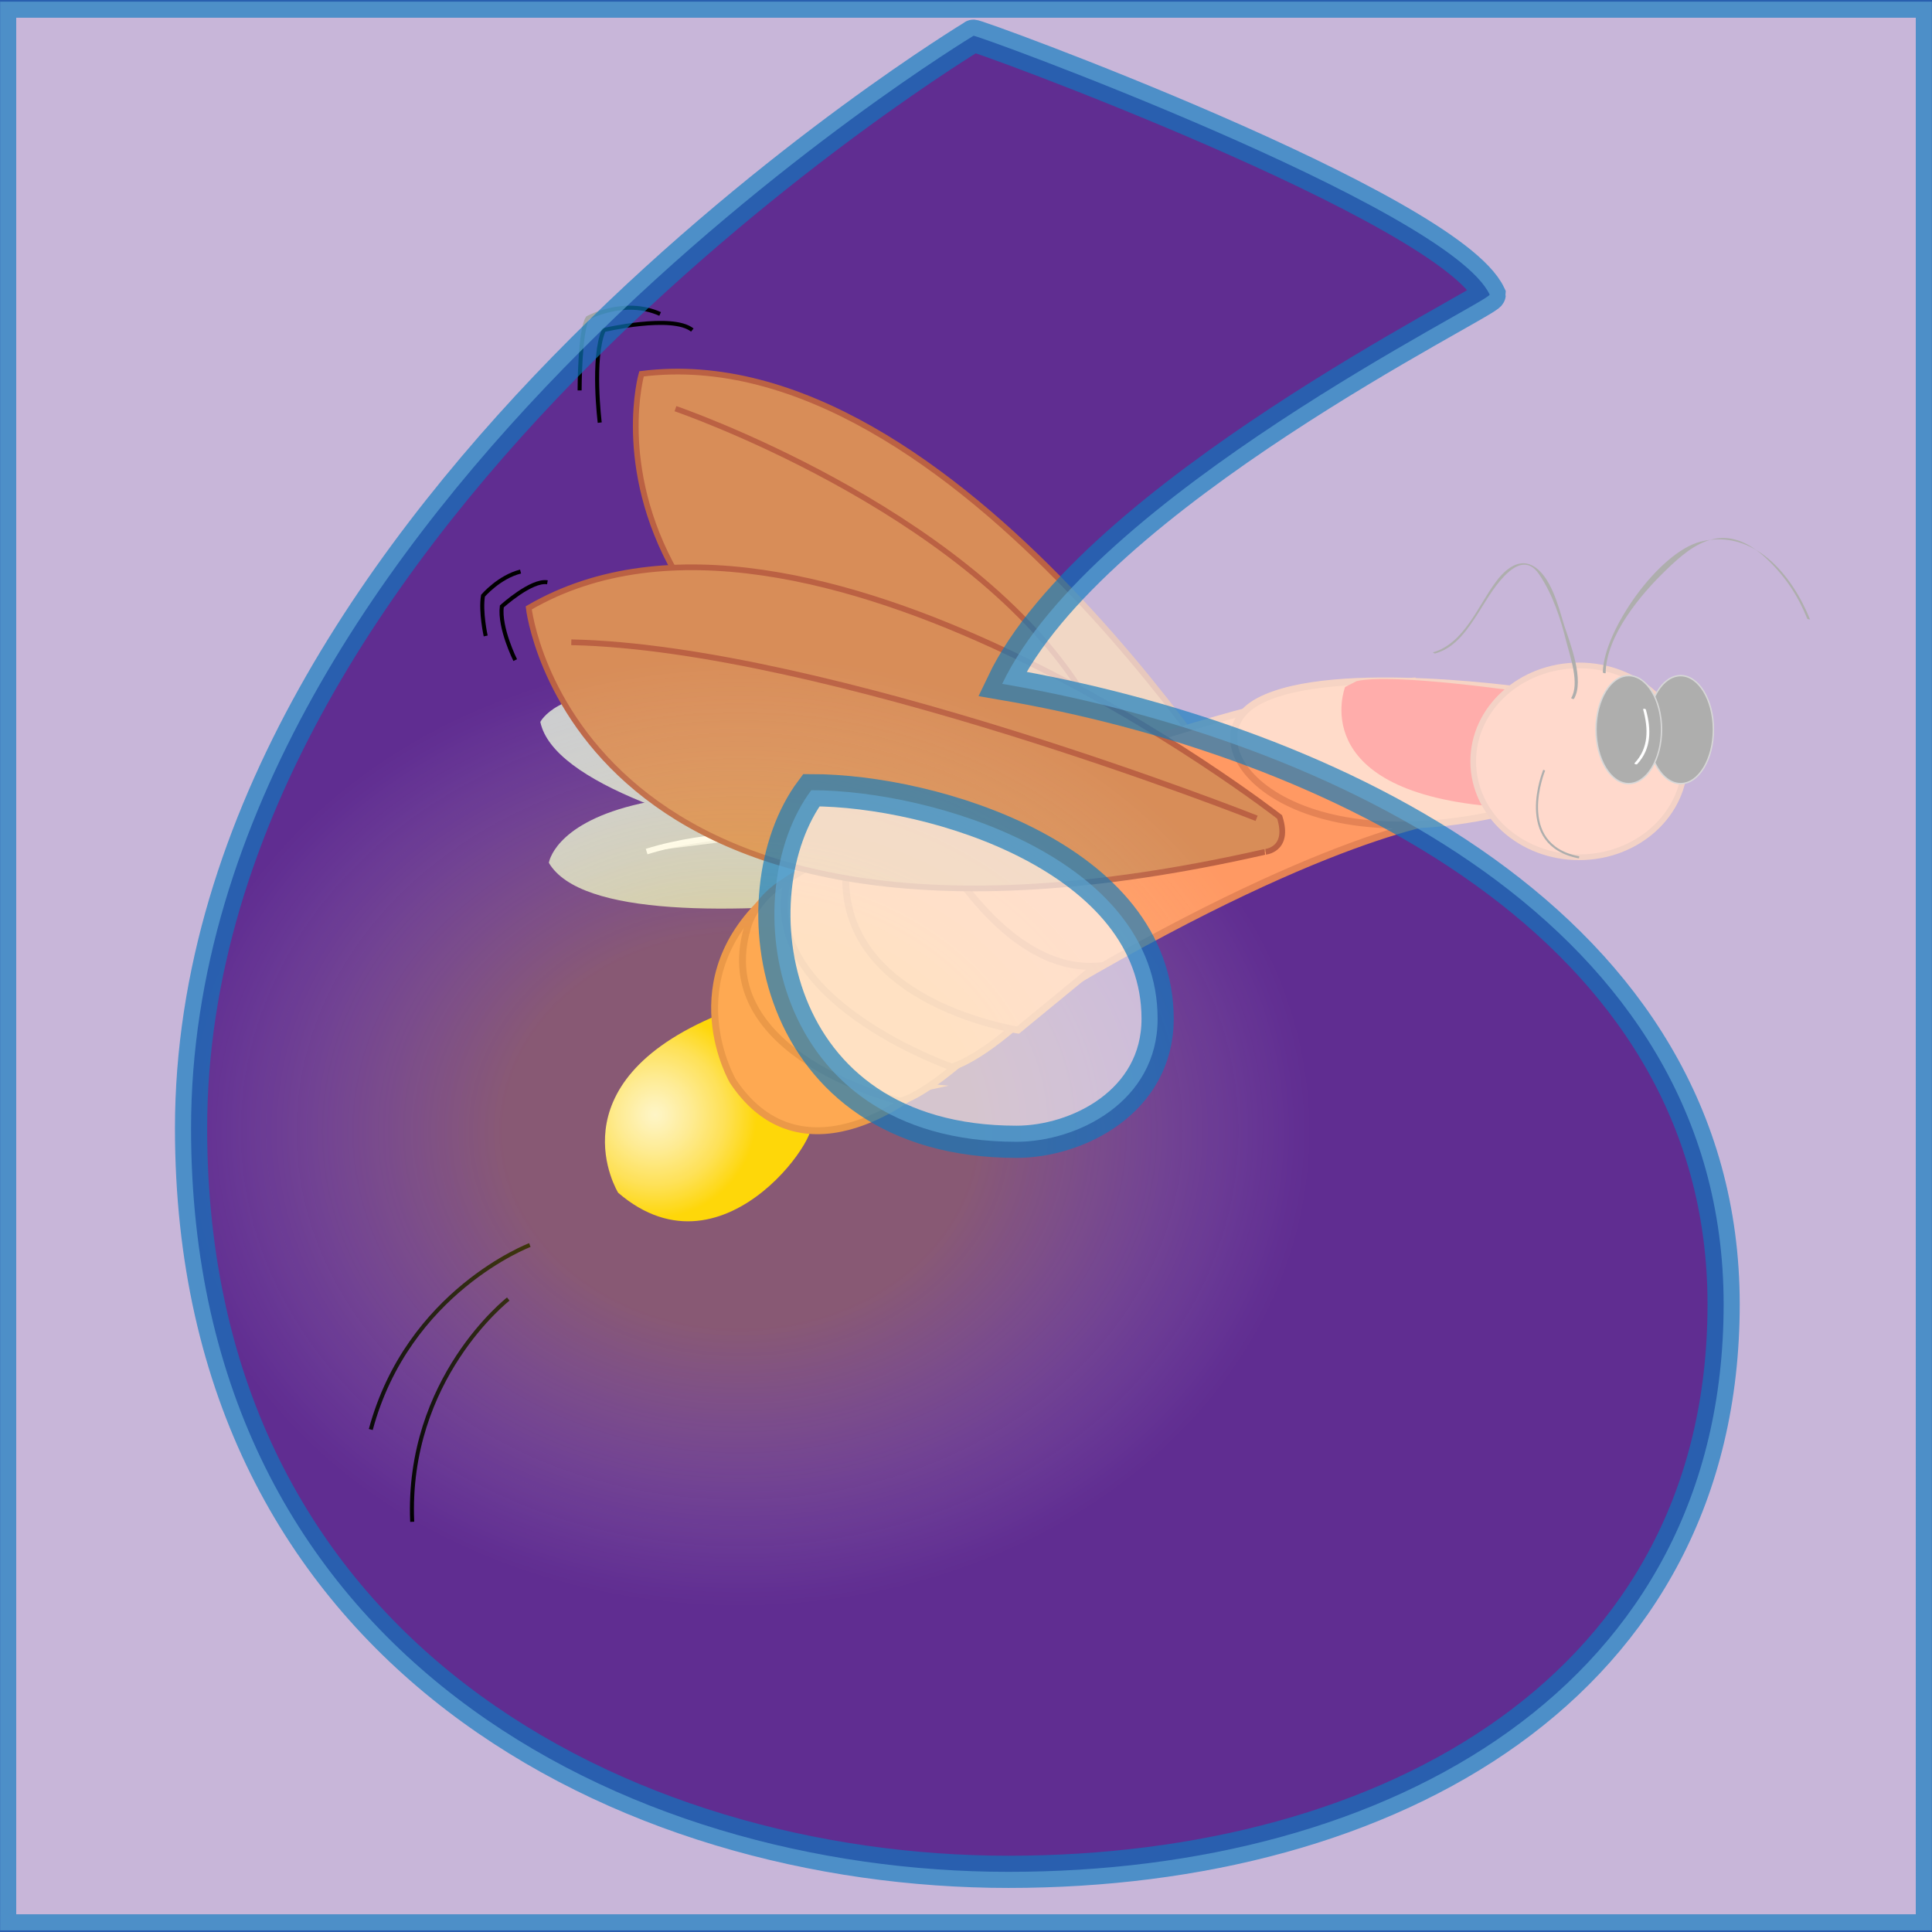 <svg version="1.1" id="Capa_1" xmlns="http://www.w3.org/2000/svg" xmlns:xlink="http://www.w3.org/1999/xlink" x="0px" y="0px" width="120px" height="120px" viewBox="0 0 120 120" enable-background="new 0 0 120 120" xml:space="preserve">
<rect fill="#602D91" width="120" height="120"/>
<g>
	
		<radialGradient id="SVGID_1_" cx="-1885.732" cy="-351.67" r="5.477" gradientTransform="matrix(-1.149 0.094 -0.098 -1.165 -2160.489 -163.216)" gradientUnits="userSpaceOnUse">
		<stop  offset="0" style="stop-color:#FFFFFF"/>
		<stop  offset="0.118" style="stop-color:#FFFBEC"/>
		<stop  offset="0.355" style="stop-color:#FFF2BB"/>
		<stop  offset="0.687" style="stop-color:#FFE469"/>
		<stop  offset="1" style="stop-color:#FFD600"/>
	</radialGradient>
	<path fill="url(#SVGID_1_)" d="M38.394,74.083c0,0-4.158-6.757,6.246-11.058c0,0,4.145,6.752,5.577,6.627
		C51.649,69.548,45.158,79.9,38.394,74.083z"/>
	<path fill="#CBCCCE" d="M71.995,53.063c0,0-33.979,7.223-37.904,0.529C34.091,53.593,35.344,44.253,71.995,53.063z"/>
	<path fill="#F3F3F3" stroke="#FFFFFF" stroke-width="0.355" d="M48.573,51.828c0,0-4.47-0.164-8.409,1.065"/>
	<path fill="#D88D58" stroke="#BB6143" stroke-width="0.355" d="M78.314,51.867c0,0-18.92-31.118-38.468-28.647
		c0,0-6.591,22.942,36.791,30.21C76.637,53.43,78.162,53.938,78.314,51.867z"/>
	<path fill="#CBCCCE" d="M33.56,44.841c0,0,4.177-8.471,36.141,11.288C69.701,56.129,35.151,52.423,33.56,44.841"/>
	<path fill="#FF9963" stroke="#E58355" stroke-width="0.429" stroke-miterlimit="10" d="M66.452,61.168c0,0-8.94-2.288-10.904-9.34
		c0,0,21.095-8.988,32.183-9.523c0,0,0.709,8.118,2.672,8.464C90.402,50.769,83.27,51.305,66.452,61.168z"/>
	<path fill="#FF9963" stroke="#E58355" stroke-width="0.429" stroke-miterlimit="10" d="M95.527,43.017
		c0,0-12.69-1.941-17.338,0.53c-4.656,2.463,1.252,10.222,15.377,6.875C93.561,50.422,91.77,43.9,95.527,43.017z"/>
	<path fill="#FF140F" d="M83.547,42.671c0,0-2.492,6.34,8.945,7.398c0,0-1.611-7.398,2.326-7.059c0,0-8.229-1.228-10.549-0.706"/>
	<path fill="#FF936E" stroke="#DE7E5B" stroke-width="0.355" d="M98.081,41.332c3.628,0,6.571,2.667,6.571,5.954
		c0,3.294-2.943,5.96-6.571,5.96c-3.634,0-6.576-2.666-6.576-5.96C91.505,43.998,94.447,41.332,98.081,41.332z"/>
	<path fill="#171714" stroke="#8D8D8D" stroke-width="0.089" d="M102.354,45.312c0,1.85,0.907,3.36,2.035,3.36
		c1.12,0,2.034-1.51,2.034-3.36c0-1.836-0.914-3.347-2.034-3.347C103.262,41.965,102.354,43.462,102.354,45.312z"/>
	<path fill="#171714" stroke="#8D8D8D" stroke-width="0.089" d="M99.131,45.312c0,1.85,0.914,3.36,2.028,3.36
		c1.128,0,2.042-1.51,2.042-3.36c0-1.836-0.914-3.347-2.042-3.347C100.038,41.965,99.131,43.462,99.131,45.312z"/>
	<g>
		<path fill="#171714" d="M97.591,43.351c0.531-0.889-0.059-2.543-0.298-3.471c-0.357-1.444-0.85-2.974-1.704-4.222
			c-1.325-1.935-3.17,1.477-3.713,2.32c-0.678,1.052-1.438,2.241-2.706,2.601c-0.054,0.04-0.197-0.052-0.146-0.065
			c1.897-0.548,2.771-2.85,3.834-4.301c0.49-0.692,1.379-1.581,2.319-1.084c1.169,0.613,1.646,2.64,1.99,3.751
			c0.358,1.072,1.267,3.399,0.597,4.523C97.736,43.449,97.57,43.376,97.591,43.351L97.591,43.351z"/>
	</g>
	<g>
		<path fill="#171714" d="M99.555,41.756c0.041-2.563,3.455-7.458,6.088-8.118c3.297-0.811,5.662,2.072,6.776,4.823
			c0.015,0.025-0.153,0.007-0.167-0.033c-0.576-1.431-1.365-2.621-2.492-3.693c-2.626-2.51-4.607-0.947-6.246,0.642
			c-1.586,1.516-3.754,4.091-3.785,6.431C99.729,41.834,99.555,41.809,99.555,41.756L99.555,41.756z"/>
	</g>
	<path fill="#FF9963" stroke="#E58355" stroke-width="0.429" stroke-miterlimit="10" d="M45.529,67.163
		c0,0-3.747-6.335,2.327-11.636c0,0-0.365,11.104,9.482,11.981C57.333,67.509,50.005,73.861,45.529,67.163z"/>
	<path fill="#FF9963" stroke="#E58355" stroke-width="0.429" stroke-miterlimit="10" d="M55.9,68.396
		c0,0-11.797-2.816-9.482-10.747c0,0,0.365-1.764,2.507-3c0,0,10.371,12.151,11.804,10.399C60.729,65.045,57.512,68.038,55.9,68.396
		z"/>
	<path fill="#FF9963" stroke="#E58355" stroke-width="0.429" stroke-miterlimit="10" d="M59.116,66.279
		c0,0-12.162-4.223-10.192-11.635c0,0,3.037-2.104,5.192-2.104l10.021,10.216C64.13,62.757,61.266,65.58,59.116,66.279z"/>
	<path fill="#FF9963" stroke="#E58355" stroke-width="0.429" stroke-miterlimit="10" d="M63.229,63.979
		c0,0-12.163-1.805-10.557-11.025l4.661-1.993c0,0,4.463,9.411,10.724,9.052L63.229,63.979z"/>
	<path fill="#D88D58" stroke="#BB6143" stroke-width="0.355" d="M79.48,50.743c0,0-29.509-22.987-46.639-12.987
		c0,0,2.752,24.916,45.698,15.163C78.534,52.919,80.15,52.828,79.48,50.743z"/>
	<path fill="none" stroke="#BB6143" stroke-width="0.355" d="M78.05,50.827c0,0-26.785-10.614-42.566-10.934"/>
	<path fill="none" stroke="#BB6143" stroke-width="0.34" d="M41.955,25.383c0,0,17.738,6.072,25.04,17.269"/>
	<g>
		<path fill="#FFFFFF" d="M102.232,44.083c0.332,1.202,0.352,2.418-0.543,3.379c-0.053,0.045-0.213-0.013-0.16-0.065
			c0.89-0.948,0.851-2.15,0.531-3.327C102.042,43.991,102.221,44.018,102.232,44.083L102.232,44.083z"/>
	</g>
	<path fill="none" stroke="#171714" stroke-width="0.129" stroke-miterlimit="10" d="M95.913,47.835c0,0-1.916,4.641,2.168,5.418"
		/>
</g>
<path fill="none" stroke="#000000" stroke-width="0.25" stroke-miterlimit="10" d="M32.91,77.332c0,0-7.566,2.869-9.88,11.458"/>
<path fill="none" stroke="#000000" stroke-width="0.25" stroke-miterlimit="10" d="M31.57,80.686c0,0-6.353,4.947-5.967,13.836"/>
<radialGradient id="SVGID_2_" cx="1612.988" cy="-88.116" r="18.703" gradientTransform="matrix(2.244 0 0 1.867 -3573.595 234.771)" gradientUnits="userSpaceOnUse">
	<stop  offset="0.35" style="stop-color:#FBD623;stop-opacity:0.26"/>
	<stop  offset="0.847" style="stop-color:#FFFFFF;stop-opacity:0"/>
</radialGradient>
<ellipse fill="url(#SVGID_2_)" cx="45.467" cy="70.284" rx="41.967" ry="34.912"/>
<path fill="none" stroke="#000000" stroke-width="0.25" stroke-miterlimit="10" d="M37.251,26.25c0,0-0.5-4,0.25-5.75
	c0,0,4.25-1,5.5,0"/>
<path fill="none" stroke="#000000" stroke-width="0.25" stroke-miterlimit="10" d="M36.001,24.25c0,0,0-3.75,0.5-4.5
	c0,0,2.25-1.25,4.5-0.25"/>
<path fill="none" stroke="#000000" stroke-width="0.25" stroke-miterlimit="10" d="M32.001,41c0,0-1-2-0.833-3.333
	c0,0,1.833-1.667,2.833-1.5"/>
<path fill="none" stroke="#000000" stroke-width="0.25" stroke-miterlimit="10" d="M30.167,39.5c0,0-0.333-1.5-0.167-2.5
	c0,0,1-1.167,2.333-1.5"/>
<path opacity="0.65" fill="#FFFFFF" stroke="#0B7ABF" stroke-width="2" stroke-miterlimit="10" enable-background="new    " d="
	M50.391,49.081c-4.781,6.396-2.789,21.838,12.742,21.838c3.791,0,8.769-2.496,8.769-7.641
	C71.901,53.292,57.956,49.081,50.391,49.081z"/>
<path opacity="0.65" fill="#FFFFFF" stroke="#0B7ABF" stroke-width="2" stroke-miterlimit="10" enable-background="new    " d="
	M0.008,0.101v119.799h119.984V0.101H0.008z M62.643,116.263c-23.7,0-50.776-13.42-50.776-46.182
	c0-38.529,48.593-67.854,48.593-67.854C60.058,1.92,89.936,12.835,92.525,18.298c0,0.46-24.697,12.471-30.277,24.178
	c20.117,3.438,44.809,14.818,44.809,38.531C107.057,104.718,86.344,116.263,62.643,116.263z"/>
</svg>
